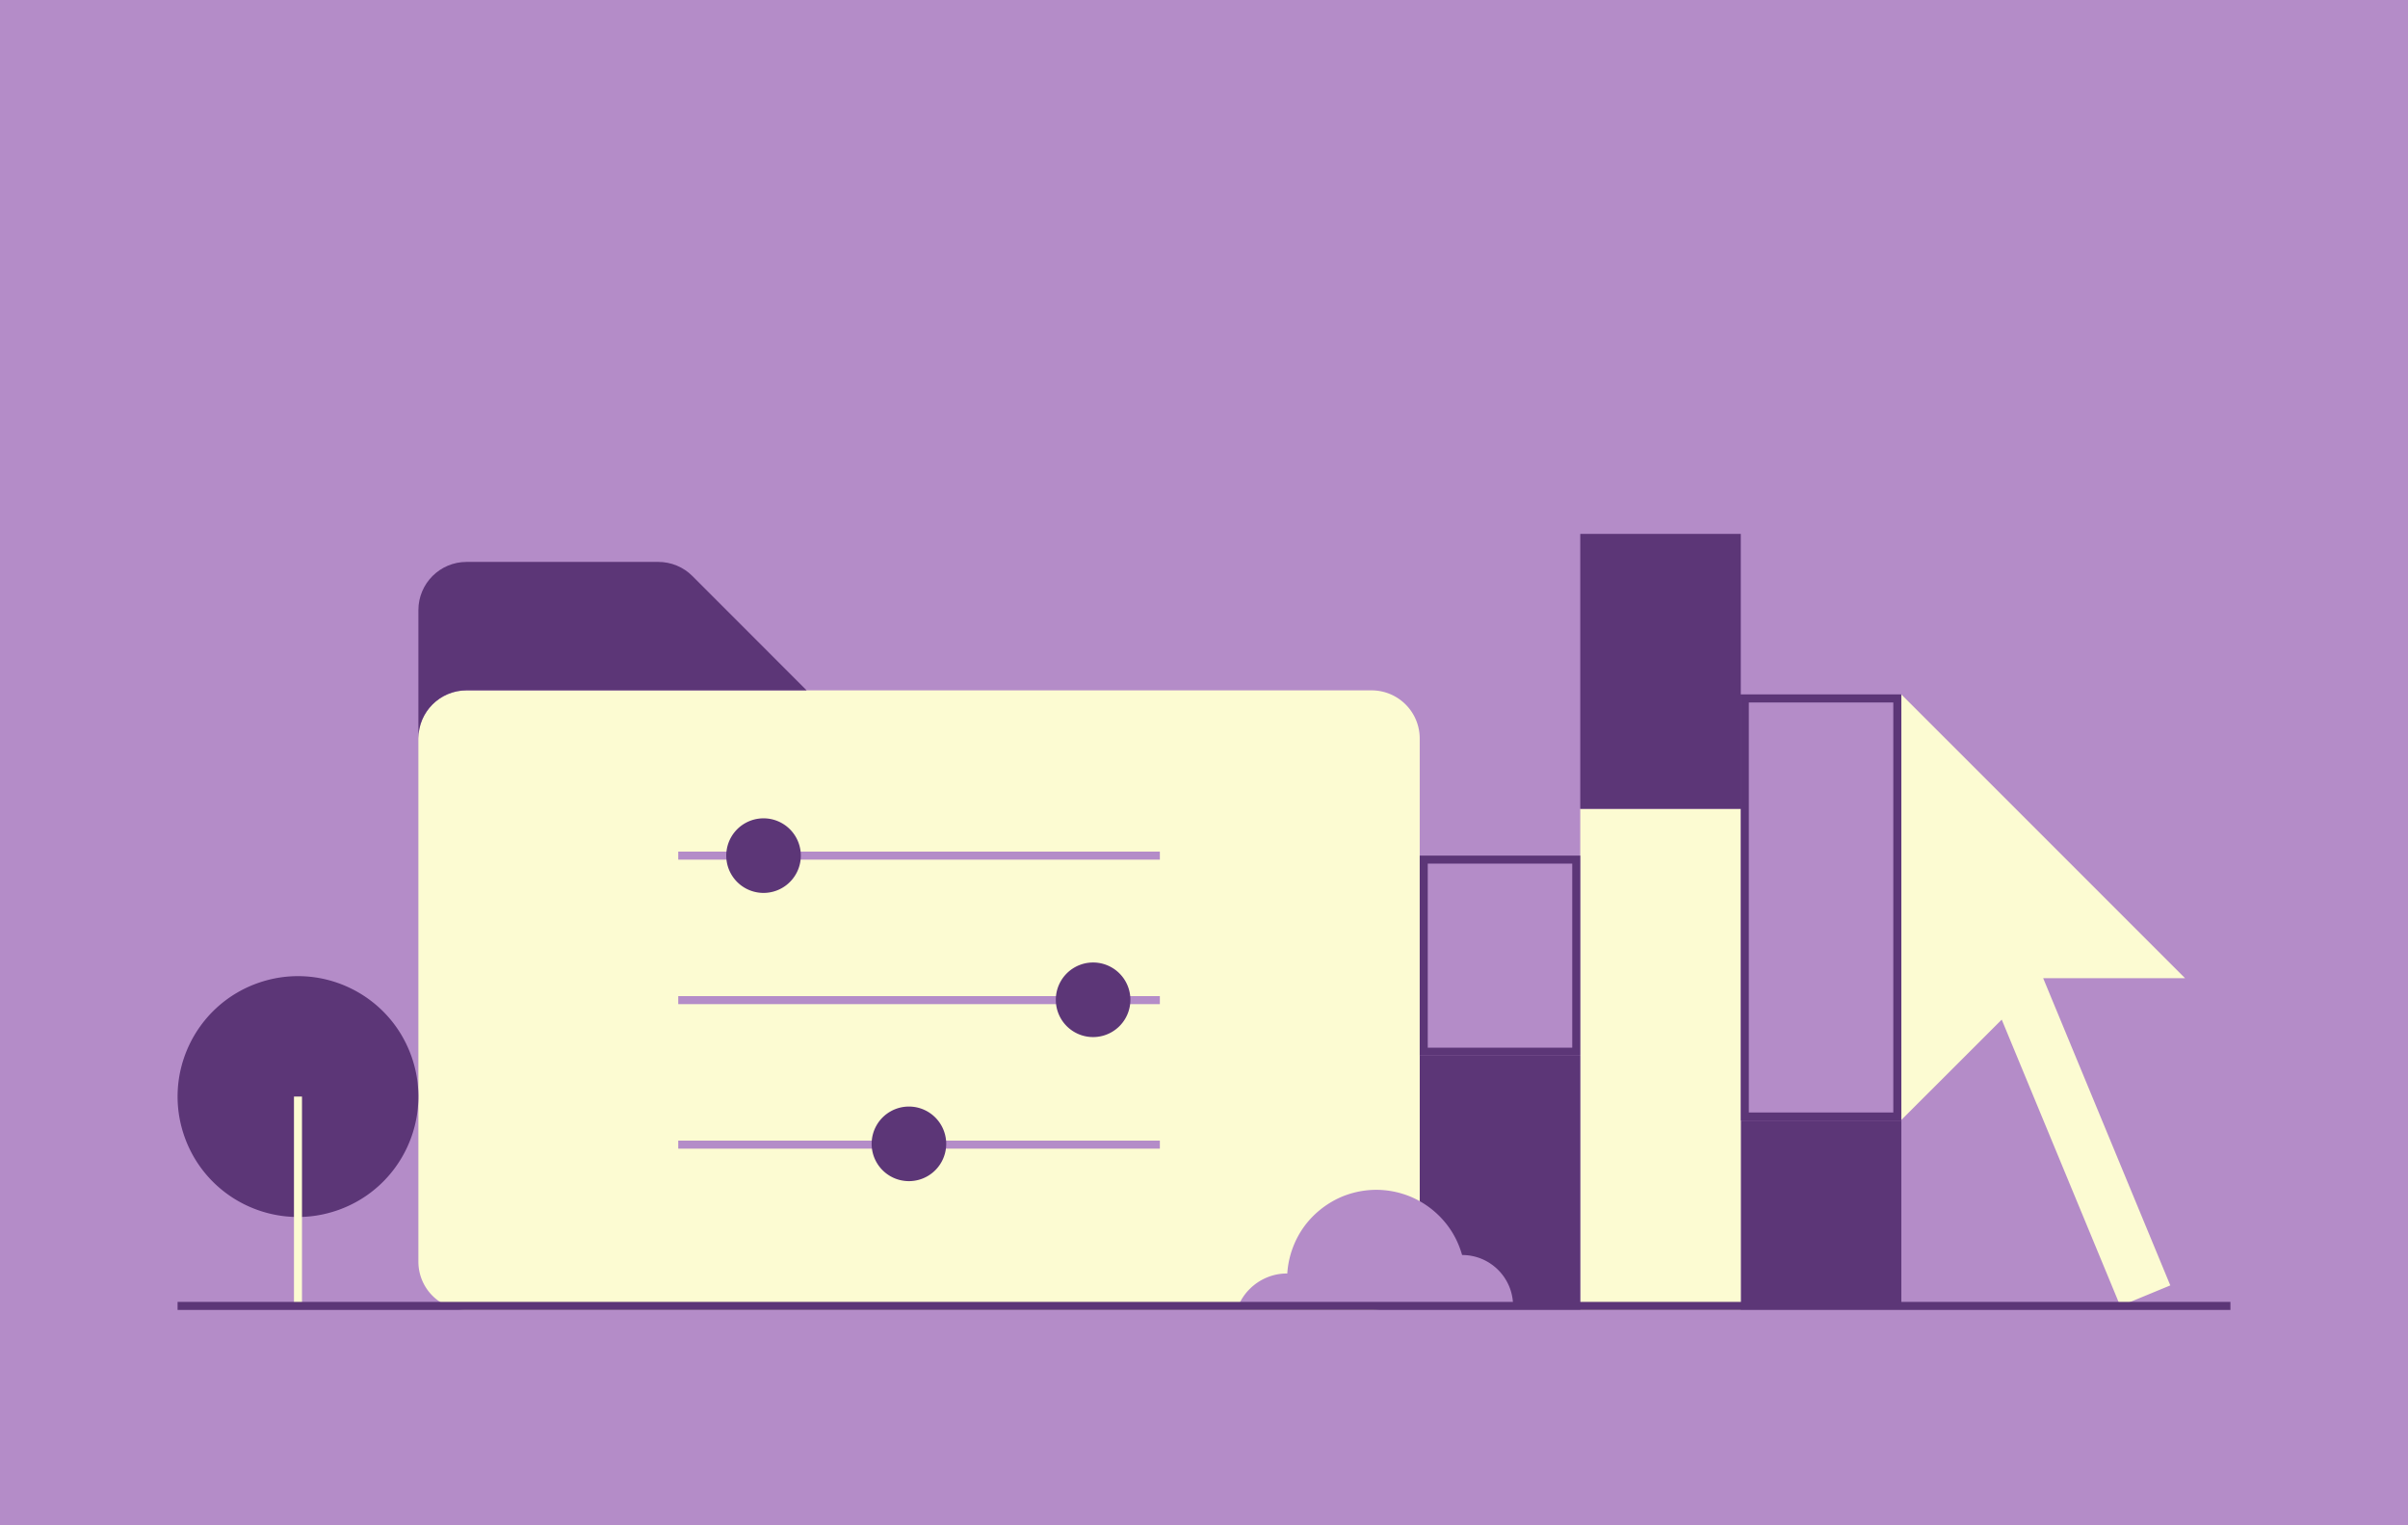 <svg xmlns="http://www.w3.org/2000/svg" xmlns:xlink="http://www.w3.org/1999/xlink" width="300" height="190" viewBox="0 0 300 190">
    <rect x="0" y="0" width="300" height="190" fill="#808080" stroke="none"/>
    <defs>
        <path id="a" d="M0 0h300v190H0z"/>
    </defs>
    <g fill="none" fill-rule="evenodd">
        <mask id="b" fill="#fff">
            <use xlink:href="#a"/>
        </mask>
        <use fill="#B48CC8" fill-rule="nonzero" xlink:href="#a"/>
        <g mask="url(#b)">
            <path fill="#5C3677" d="M216.876 162.689h20v-23.11h-20z"/>
            <path fill="#FCFBD2" d="M196.876 163.164h20V100.75h-20z"/>
            <path fill="#5C3677" d="M176.876 162.689h20V131.5h-20z"/>
            <path fill="#FCFBD2" d="M254.548 121.845l15.839 38.269-6.233 2.576-14.77-35.682-12.508 12.497V86.5l35.345 35.345zM170.876 85.994H58.125a6 6 0 0 0-6 6v65.17a6 6 0 0 0 6 6h112.751a6 6 0 0 0 6-6v-65.17a6 6 0 0 0-6-6"/>
            <path stroke="#B48CC8" d="M84.5 106.58h60M84.5 124.58h60M84.5 142.58h60"/>
            <path fill="#5C3677" d="M99.77 106.58a4.645 4.645 0 1 1-9.29 0 4.645 4.645 0 0 1 9.29 0M51.216 131.463c2.833 7.783-1.18 16.39-8.962 19.221-7.783 2.833-16.39-1.18-19.221-8.963-2.833-7.782 1.18-16.388 8.962-19.22 7.783-2.833 16.388 1.18 19.22 8.962"/>
            <path stroke="#FCFBD2" d="M37.124 136.592v25.985"/>
            <path fill="#5C3677" d="M100.496 85.994h-42.37c-3.32 0-6 2.69-6 6v-16c0-3.31 2.69-6 6-6h23.89c1.6 0 3.12.63 4.25 1.761l14.23 14.24z"/>
            <path fill="#B48CC8" d="M188.506 162.67h-34.23c.33-.79.81-1.51 1.41-2.1a6.584 6.584 0 0 1 2.1-1.42 6.498 6.498 0 0 1 2.57-.52h.02c.08-1.28.38-2.5.859-3.64a10.895 10.895 0 0 1 2.37-3.52 11.384 11.384 0 0 1 3.54-2.39c1.32-.55 2.79-.87 4.32-.87 1.52 0 2.99.32 4.31.87a11.27 11.27 0 0 1 3.54 2.39c1 1 1.82 2.19 2.37 3.52.18.43.34.88.47 1.34h.01c3.5 0 6.34 2.84 6.34 6.34"/>
            <path fill="#5C3677" d="M176.876 131.5h20v-24.921h-20V131.5zm1-1h18v-22.921h-18V130.5zM196.876 100.75h20V66.5h-20zM216.876 139.579h20V86.5h-20v53.079zm1-1h18V87.5h-18v51.079z"/>
            <path stroke="#5C3677" d="M277.876 162.67H22.124"/>
            <path fill="#5C3677" d="M140.828 124.537a4.644 4.644 0 1 1-9.289 0 4.644 4.644 0 0 1 9.29 0M117.883 142.483a4.644 4.644 0 1 1-9.289-.001 4.644 4.644 0 0 1 9.289 0"/>
        </g>
    </g>
</svg>
